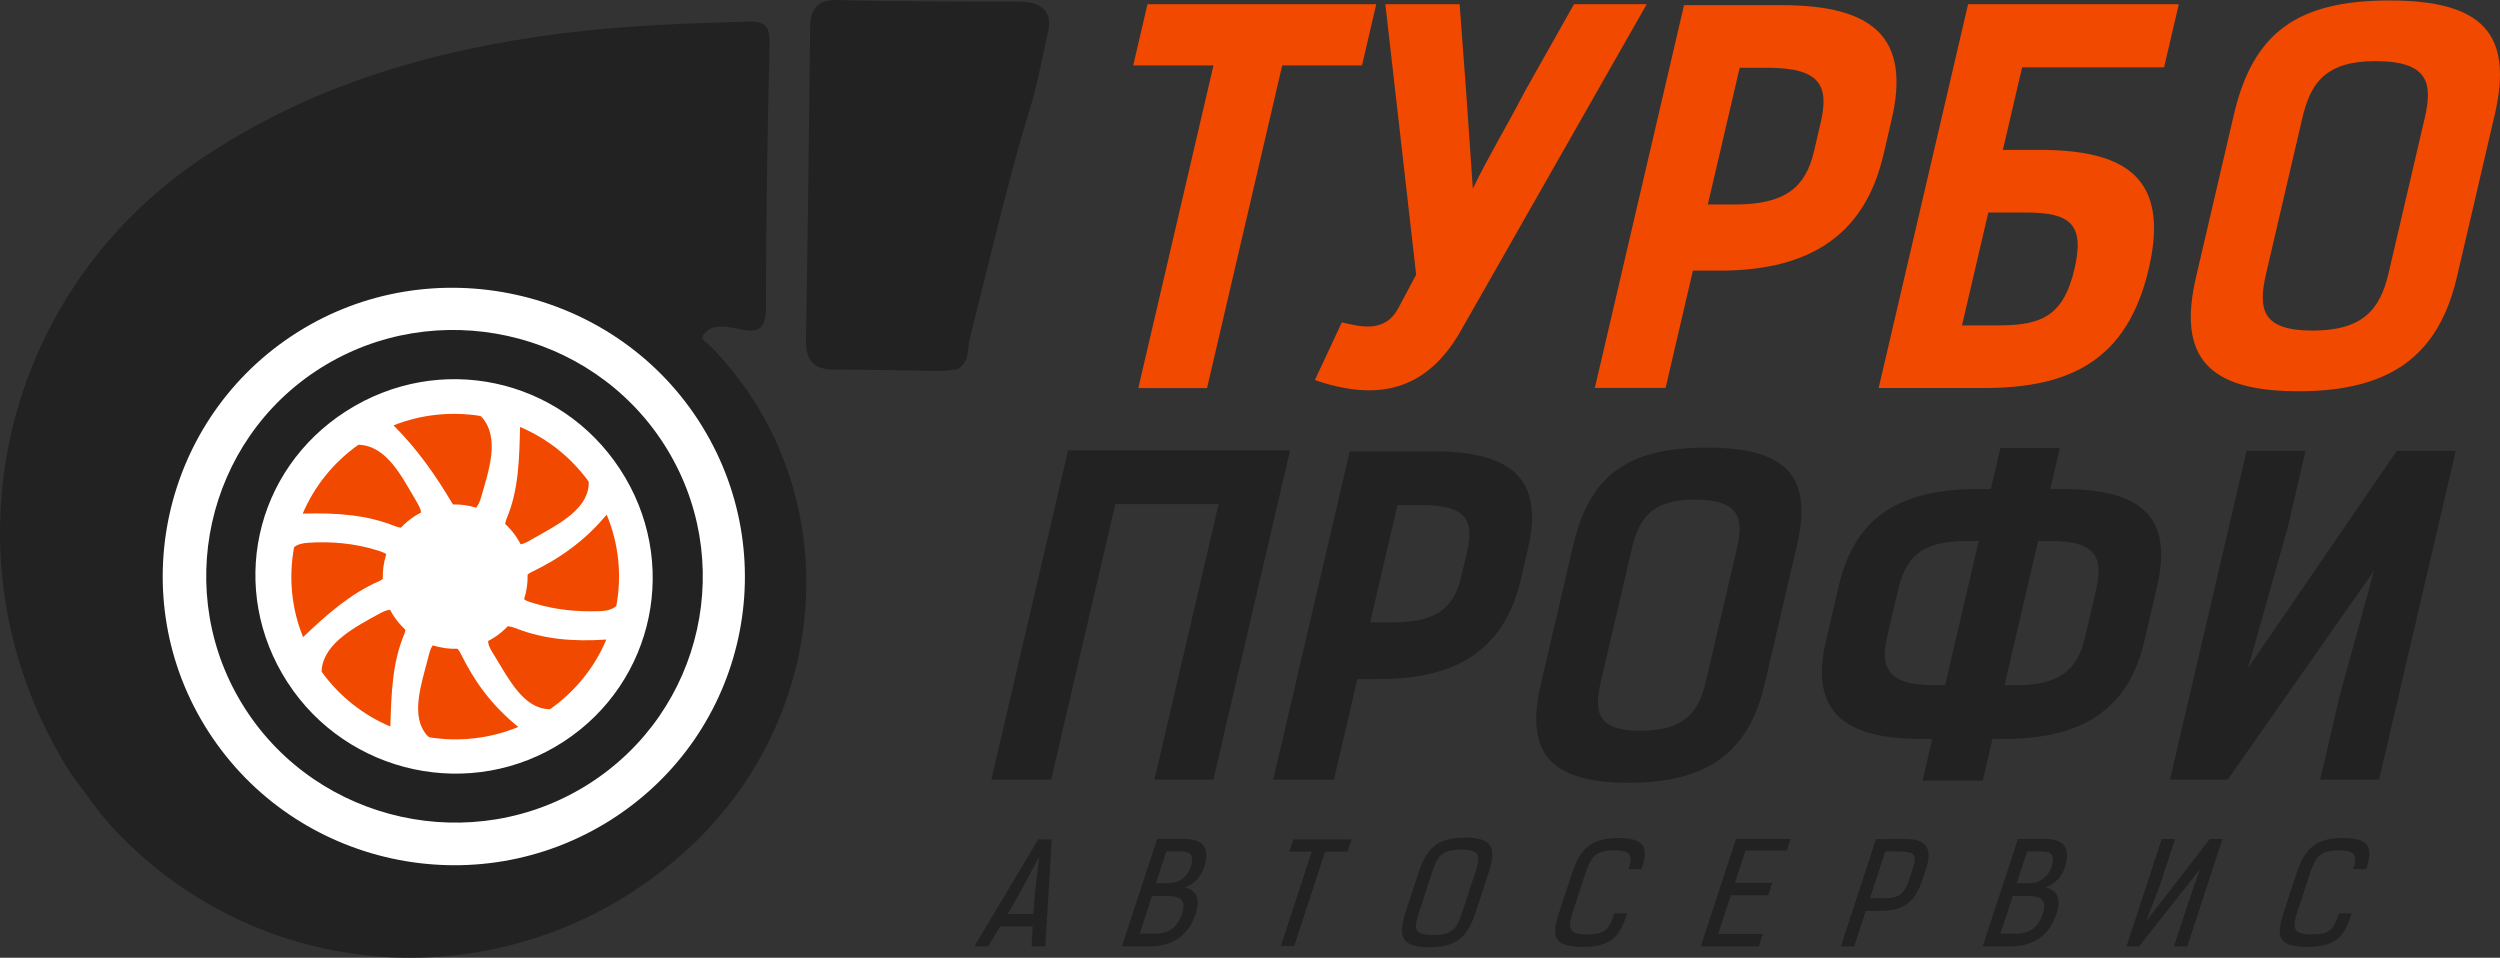 <svg width="201" height="77" viewBox="0 0 201 77" fill="none" xmlns="http://www.w3.org/2000/svg">
<rect x="0" y="0" width="201" height="77" fill="#333333" stroke="none"/>
<path d="M5.718 62.236C-4.863 45.653 -0.366 24.037 15.96 12.915C24.789 6.901 34.69 4.013 45.159 2.686C50.113 2.057 55.099 1.875 60.092 1.737C61.537 1.696 61.903 2.121 61.872 3.503C61.713 10.569 61.577 17.638 61.59 24.705C61.594 26.545 60.897 26.794 59.383 26.444C58.782 26.306 58.137 26.217 57.532 26.287C57.164 26.329 56.717 26.648 56.523 26.971C56.31 27.325 56.784 27.498 57.028 27.745C68.216 39.01 67.244 57.662 54.913 68.613C41.513 80.511 21.341 79.659 9.145 66.637C7.878 65.285 6.854 63.71 5.718 62.236Z" fill="#222222"/>
<path d="M77.025 29.663C76.716 29.702 76.198 29.831 75.681 29.826C72.834 29.802 69.986 29.701 67.139 29.722C65.412 29.736 64.77 28.977 64.799 27.308C64.943 18.931 65.047 10.554 65.137 2.177C65.153 0.63 65.79 -0.057 67.403 0.004C70.248 0.111 79.084 0.141 81.932 0.136C83.597 0.134 84.644 0.808 84.279 2.512C81.948 13.382 84.047 2.41 77.94 27.378C77.752 28.143 77.996 28.991 77.025 29.663Z" fill="#222222"/>
<path d="M49.146 65.899C38.261 72.823 23.731 69.649 16.757 58.823C9.798 48.02 13.018 33.582 23.92 26.709C34.69 19.92 49.193 23.1 56.135 33.772C63.168 44.581 60.036 58.969 49.146 65.899Z" fill="white"/>
<path d="M47.3 63.053C38.036 68.914 25.616 66.177 19.704 56.974C13.791 47.769 16.523 35.426 25.765 29.596C35.021 23.757 47.469 26.508 53.373 35.696C59.296 44.914 56.572 57.188 47.3 63.053Z" fill="#222222"/>
<path d="M49.853 37.727C54.677 45.094 52.669 54.817 45.333 59.615C37.934 64.452 27.919 62.302 23.103 54.842C18.312 47.419 20.407 37.797 27.849 33.044C35.306 28.283 45.024 30.35 49.853 37.727Z" fill="white"/>
<path d="M32.517 50.954C32.567 50.841 32.577 50.736 32.595 50.629C32.241 50.302 31.915 49.933 31.641 49.509C31.539 49.351 31.447 49.188 31.36 49.024C31.075 49.052 30.786 49.183 30.517 49.331C28.559 50.402 26.165 51.653 25.878 53.704C25.863 53.81 25.86 53.912 25.861 54.012C27.312 56.013 29.232 57.505 31.384 58.413C31.466 55.782 31.527 53.291 32.517 50.954Z" fill="#F24900"/>
<path d="M42.662 46.03C42.564 46.077 42.498 46.14 42.419 46.196C42.439 46.867 42.345 47.536 42.135 48.172C42.378 48.368 42.729 48.442 43.034 48.533C44.71 49.038 46.422 49.195 48.181 49.139C48.807 49.12 49.257 48.992 49.554 48.714C50.001 46.291 49.764 43.746 48.775 41.376C46.987 43.526 44.939 44.941 42.662 46.03Z" fill="#F24900"/>
<path d="M36.34 40.435C36.368 40.482 36.401 40.515 36.429 40.557C37.059 40.547 37.684 40.632 38.283 40.817C38.432 40.622 38.567 40.376 38.664 40.039C39.292 37.859 40.226 35.216 38.734 33.538C38.699 33.497 38.651 33.478 38.612 33.441C36.304 33.075 33.898 33.304 31.64 34.199C33.569 36.13 35.027 38.217 36.34 40.435Z" fill="#F24900"/>
<path d="M40.725 41.714C40.664 41.858 40.634 41.992 40.613 42.125C40.964 42.449 41.285 42.814 41.554 43.232C41.666 43.404 41.767 43.579 41.858 43.757C42.181 43.718 42.495 43.513 42.791 43.342C44.7 42.254 47.182 41.061 47.332 38.991C47.339 38.899 47.334 38.81 47.33 38.721C45.879 36.725 43.962 35.235 41.813 34.328C41.75 36.908 41.709 39.391 40.725 41.714Z" fill="#F24900"/>
<path d="M31.733 42.294C31.904 42.363 32.069 42.406 32.227 42.429C32.553 42.081 32.922 41.765 33.343 41.496C33.51 41.392 33.679 41.296 33.851 41.208C33.825 40.907 33.657 40.611 33.485 40.322C32.33 38.378 31.131 35.859 28.87 35.761C28.849 35.759 28.829 35.763 28.808 35.763C26.769 37.213 25.254 39.136 24.339 41.293C27.098 41.221 29.479 41.391 31.733 42.294Z" fill="#F24900"/>
<path d="M41.507 50.526C41.275 50.435 41.048 50.373 40.83 50.343C40.508 50.684 40.144 50.996 39.729 51.26C39.571 51.36 39.409 51.45 39.245 51.535C39.252 51.989 39.57 52.415 39.819 52.823C40.916 54.617 42.105 56.973 44.154 57.019C44.181 57.02 44.208 57.014 44.235 57.014C46.303 55.552 47.832 53.603 48.75 51.42C46.011 51.602 43.705 51.385 41.507 50.526Z" fill="#F24900"/>
<path d="M37.044 52.557C36.969 52.406 36.883 52.278 36.789 52.162C36.114 52.183 35.44 52.093 34.8 51.888C34.579 52.159 34.508 52.559 34.419 52.901C33.873 55.02 32.946 57.651 34.38 59.171C34.424 59.217 34.478 59.239 34.524 59.28C36.891 59.656 39.364 59.399 41.671 58.447C39.472 56.671 38.109 54.716 37.044 52.557Z" fill="#F24900"/>
<path d="M30.498 46.717C30.61 46.668 30.691 46.599 30.777 46.537C30.757 45.863 30.851 45.193 31.06 44.556C30.823 44.384 30.498 44.299 30.211 44.212C28.447 43.681 26.647 43.517 24.8 43.636C24.293 43.669 23.908 43.769 23.645 43.999C23.203 46.382 23.418 48.886 24.367 51.225C26.294 49.383 28.173 47.732 30.498 46.717Z" fill="#F24900"/>
<path d="M109.505 5.256H103.091L97.047 31.198H91.522L97.566 5.256H91.113L92.258 0.338H110.65L109.505 5.256Z" fill="#F24900"/>
<path d="M132.397 0.338L117.582 26.36C114.708 31.597 110.606 32.236 105.715 30.557L107.884 25.92C109.3 26.24 111.339 26.84 112.43 24.762L113.859 22.083L111.382 0.338H117.353L117.881 7.414L118.416 15.168C119.665 12.569 121.229 10.012 122.561 7.414L126.548 0.338H132.397Z" fill="#F24900"/>
<path d="M139.486 16.441C143.519 16.441 145.167 15.082 145.846 12.165L146.377 9.887C147.057 6.968 146.443 5.449 142.127 5.449H139.869L137.308 16.441H139.486ZM143.22 0.413C150.722 0.413 153.606 3.09 152.088 9.606L151.427 12.446C149.946 18.8 145.629 21.759 138.247 21.759H136.11L133.912 31.192H128.225L135.396 0.413H143.22Z" fill="#F24900"/>
<path d="M162.883 17.087H159.859L157.744 26.16H160.77C164.319 26.16 165.944 25.241 166.793 21.604C167.63 18.006 166.433 17.087 162.883 17.087ZM173.992 5.415H162.577L161.032 12.051H163.975C170.914 12.051 174.465 14.289 172.761 21.604C171.047 28.958 166.451 31.197 159.515 31.197H151.044L158.235 0.338H175.174L173.992 5.415Z" fill="#F24900"/>
<path d="M192.037 21.983L194.944 9.511C195.594 6.713 195.287 4.915 190.972 4.915C186.939 4.915 185.754 6.713 185.102 9.511L182.197 21.983C181.516 24.9 181.891 26.579 185.924 26.579C189.957 26.579 191.357 24.9 192.037 21.983ZM176.564 22.263L179.601 9.231C181.119 2.716 184.606 0.038 192.108 0.038C199.61 0.038 202.092 2.716 200.574 9.231L197.538 22.263C196.057 28.618 192.169 31.456 184.788 31.456C177.407 31.456 175.084 28.618 176.564 22.263Z" fill="#F24900"/>
<path d="M97.556 62.679H92.817L97.977 40.532H89.672L84.514 62.679H79.705L85.872 36.212H103.723L97.556 62.679Z" fill="#222222"/>
<path d="M112.027 50.036C115.488 50.036 116.9 48.869 117.483 46.367L117.938 44.413C118.521 41.91 117.995 40.608 114.293 40.608H112.355L110.159 50.036H112.027ZM115.23 36.287C121.664 36.287 124.139 38.585 122.838 44.173L122.27 46.606C121.001 52.059 117.295 54.595 110.965 54.595H109.132L107.247 62.687H102.369L108.519 36.287H115.23Z" fill="#222222"/>
<path d="M137.148 54.809L139.64 44.114C140.198 41.714 139.935 40.17 136.234 40.17C132.774 40.17 131.757 41.714 131.198 44.114L128.706 54.809C128.124 57.312 128.446 58.752 131.906 58.752C135.364 58.752 136.565 57.312 137.148 54.809ZM123.876 55.049L126.48 43.872C127.781 38.283 130.774 35.987 137.209 35.987C143.644 35.987 145.773 38.283 144.471 43.872L141.867 55.049C140.596 60.501 137.262 62.935 130.931 62.935C124.599 62.935 122.606 60.501 123.876 55.049Z" fill="#222222"/>
<path d="M162.135 55.088C165.593 55.088 167.031 53.82 167.614 51.317L168.517 47.442C169.108 44.905 168.605 43.498 164.903 43.498H163.864L161.165 55.088H162.135ZM159.091 43.498H158.052C154.386 43.498 153.193 44.905 152.603 47.442L151.699 51.317C151.116 53.82 151.997 55.088 155.423 55.088H156.391L159.091 43.498ZM154.567 62.768L155.35 59.408H154.416C148.086 59.408 145.522 57.042 146.8 51.557L147.822 47.168C149.125 41.58 152.662 39.317 159.097 39.317H160.065L160.833 36.024H165.606L164.84 39.317H165.809C172.208 39.317 174.727 41.58 173.424 47.168L172.402 51.557C171.124 57.042 167.423 59.408 161.128 59.408H160.194L159.411 62.768H154.567Z" fill="#222222"/>
<path d="M180.627 36.249H185.366L183.913 42.49L180.747 53.7L192.7 36.249H197.441L191.281 62.683H186.542L188.116 55.929L190.872 45.884L179.104 62.683H174.468L180.627 36.249Z" fill="#222222"/>
<path d="M83.555 68.877L82.049 71.684L81.018 73.484H83.072L83.221 71.649L83.555 68.877ZM82.939 76.089L83.023 74.49H80.417L79.451 76.089H78.336L83.47 67.49H84.563L84.044 76.089H82.939Z" fill="#222222"/>
<path d="M93.778 68.447L92.939 71.008H93.908C94.969 71.008 95.532 70.326 95.737 69.699C96.034 68.792 95.775 68.447 94.883 68.447H93.778ZM92.814 75.067C94.124 75.067 94.712 74.442 95.039 73.447C95.402 72.339 94.858 72.037 93.842 72.037H92.624L91.63 75.067H92.814ZM93.034 67.451H95.21C96.925 67.451 97.239 68.357 96.821 69.699C96.603 70.392 96.091 71.063 95.251 71.354C96.272 71.578 96.496 72.339 96.148 73.433C95.547 75.268 94.241 76.085 92.458 76.085H90.201L93.034 67.451Z" fill="#222222"/>
<path d="M106.54 68.472L104.049 76.066H102.977L105.467 68.472H103.663L103.985 67.489H108.667L108.345 68.472H106.54Z" fill="#222222"/>
<path d="M118.583 70.235C119.029 68.871 119.101 68.311 117.475 68.311C115.852 68.311 115.554 68.871 115.108 70.235L114.114 73.266C113.667 74.63 113.604 75.167 115.227 75.167C116.853 75.167 117.141 74.63 117.589 73.266L118.583 70.235ZM118.676 73.254C118.055 75.144 117.293 76.161 114.901 76.161C112.51 76.161 112.415 75.144 113.035 73.254L114.021 70.245C114.641 68.356 115.403 67.338 117.794 67.338C120.187 67.338 120.282 68.356 119.661 70.245L118.676 73.254Z" fill="#222222"/>
<path d="M130.94 69.88C131.269 68.84 131.209 68.372 129.765 68.372C128.254 68.372 127.896 68.907 127.45 70.272L126.481 73.224C126.035 74.589 126.083 75.125 127.549 75.125C129.016 75.125 129.348 74.802 129.796 73.438H130.823C130.276 75.103 129.759 76.131 127.22 76.131C124.682 76.131 124.782 75.103 125.402 73.214L126.361 70.284C126.982 68.392 127.769 67.376 130.092 67.376C132.348 67.376 132.513 68.214 131.989 69.88H130.94Z" fill="#222222"/>
<path d="M143.963 67.451L143.656 68.39H140.339L139.489 70.985H142.488L142.163 71.98H139.162L138.142 75.089H141.741L141.414 76.085H136.743L139.574 67.451H143.963Z" fill="#222222"/>
<path d="M151.578 68.459L150.346 72.216H151.608C152.567 72.216 153.102 71.925 153.492 70.739L153.799 69.8C154.188 68.614 153.781 68.514 152.84 68.459H151.578ZM153.17 67.451C154.694 67.451 155.439 68.066 154.871 69.8L154.563 70.739C153.979 72.517 153.057 73.232 151.275 73.232H150.011L149.073 76.095H148L150.831 67.463L153.17 67.451Z" fill="#222222"/>
<path d="M162.984 68.447L162.144 71.008H163.115C164.175 71.008 164.738 70.326 164.943 69.699C165.241 68.792 164.981 68.447 164.09 68.447H162.984ZM162.021 75.067C163.33 75.067 163.919 74.442 164.244 73.447C164.609 72.339 164.063 72.037 163.049 72.037H161.829L160.836 75.067H162.021ZM162.239 67.451H164.417C166.131 67.451 166.444 68.357 166.026 69.699C165.81 70.392 165.296 71.063 164.457 71.354C165.477 71.578 165.702 72.339 165.355 73.433C164.752 75.268 163.447 76.085 161.664 76.085H159.408L162.239 67.451Z" fill="#222222"/>
<path d="M177.673 67.451H178.689L175.855 76.095H174.783L175.891 72.718L176.874 69.889L171.974 76.095H170.97L173.804 67.451H174.876L173.67 71.13L172.547 74.072L177.673 67.451Z" fill="#222222"/>
<path d="M189.198 69.88C189.527 68.84 189.466 68.372 188.023 68.372C186.511 68.372 186.155 68.907 185.706 70.272L184.737 73.224C184.29 74.589 184.34 75.125 185.807 75.125C187.274 75.125 187.607 74.802 188.053 73.438H189.079C188.533 75.103 188.016 76.131 185.477 76.131C182.938 76.131 183.039 75.103 183.658 73.214L184.619 70.284C185.24 68.392 186.025 67.376 188.349 67.376C190.605 67.376 190.771 68.214 190.246 69.88H189.198Z" fill="#222222"/>
</svg>
